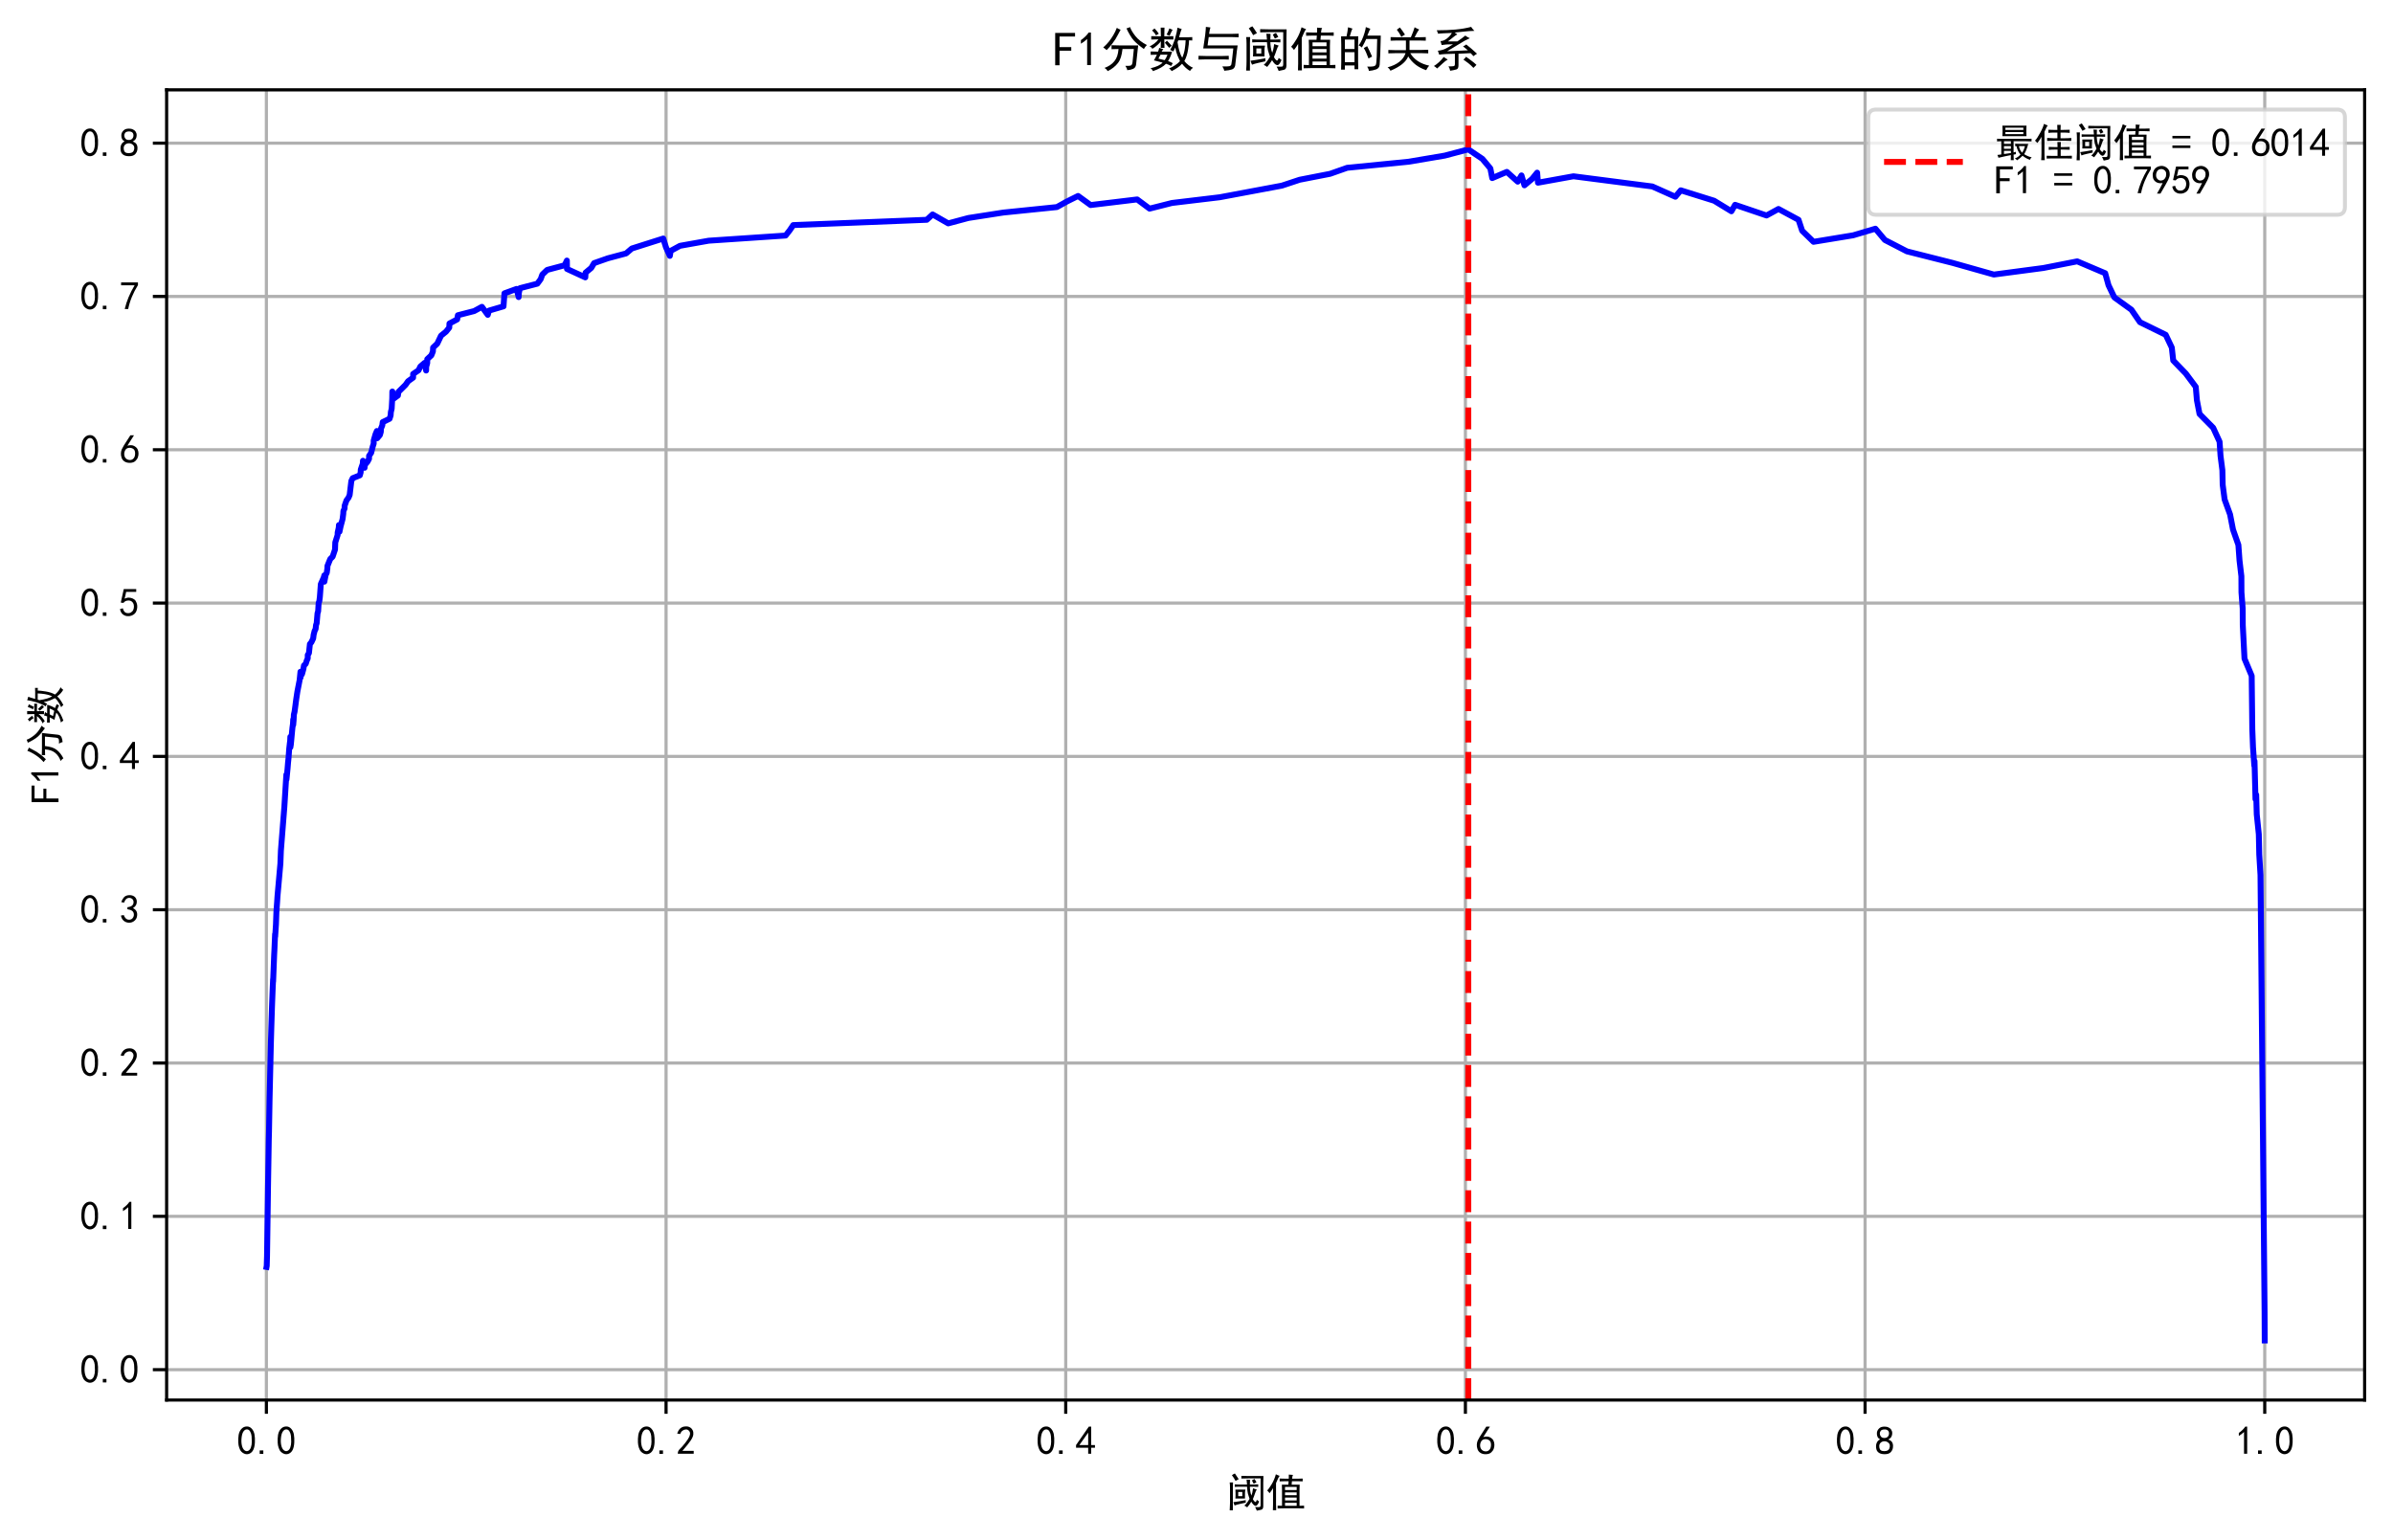 <?xml version="1.0" encoding="utf-8" standalone="no"?>
<!DOCTYPE svg PUBLIC "-//W3C//DTD SVG 1.1//EN"
  "http://www.w3.org/Graphics/SVG/1.1/DTD/svg11.dtd">
<svg xmlns:xlink="http://www.w3.org/1999/xlink" width="607.502pt" height="390.993pt" viewBox="0 0 607.502 390.993" xmlns="http://www.w3.org/2000/svg" version="1.1">
 <defs>
  <style type="text/css">*{stroke-linejoin: round; stroke-linecap: butt}</style>
 </defs>
 <g id="figure_1">
  <g id="patch_1">
   <path d="M 0 390.993 
L 607.502 390.993 
L 607.502 0 
L 0 0 
z
" style="fill: #ffffff"/>
  </g>
  <g id="axes_1">
   <g id="patch_2">
    <path d="M 42.302 355.449 
L 600.302 355.449 
L 600.302 22.809 
L 42.302 22.809 
z
" style="fill: #ffffff"/>
   </g>
   <g id="matplotlib.axis_1">
    <g id="xtick_1">
     <g id="line2d_1">
      <path d="M 67.628 355.449 
L 67.628 22.809 
" clip-path="url(#p26c1b328fb)" style="fill: none; stroke: #b0b0b0; stroke-width: 0.8; stroke-linecap: square"/>
     </g>
     <g id="line2d_2">
      <defs>
       <path id="m356581c746" d="M 0 0 
L 0 3.5 
" style="stroke: #000000; stroke-width: 0.8"/>
      </defs>
      <g>
       <use xlink:href="#m356581c746" x="67.628" y="355.449" style="stroke: #000000; stroke-width: 0.8"/>
      </g>
     </g>
     <g id="text_1">
      <!-- 0.0 -->
      <g transform="translate(60.128 369.324) scale(0.1 -0.1)">
       <defs>
        <path id="SimHei-30" d="M 225 2537 
Q 250 3200 412 3587 
Q 575 3975 875 4225 
Q 1175 4475 1612 4475 
Q 2050 4475 2375 4112 
Q 2700 3750 2800 3200 
Q 2900 2650 2862 1937 
Q 2825 1225 2612 775 
Q 2400 325 1975 150 
Q 1550 -25 1125 187 
Q 700 400 525 750 
Q 350 1100 275 1487 
Q 200 1875 225 2537 
z
M 750 2687 
Q 675 2000 800 1462 
Q 925 925 1212 700 
Q 1500 475 1800 612 
Q 2100 750 2237 1162 
Q 2375 1575 2375 2062 
Q 2375 2550 2337 2950 
Q 2300 3350 2112 3675 
Q 1925 4000 1612 4012 
Q 1300 4025 1062 3700 
Q 825 3375 750 2687 
z
" transform="scale(0.016)"/>
        <path id="SimHei-2e" d="M 1075 125 
L 500 125 
L 500 675 
L 1075 675 
L 1075 125 
z
" transform="scale(0.016)"/>
       </defs>
       <use xlink:href="#SimHei-30"/>
       <use xlink:href="#SimHei-2e" x="50"/>
       <use xlink:href="#SimHei-30" x="100"/>
      </g>
     </g>
    </g>
    <g id="xtick_2">
     <g id="line2d_3">
      <path d="M 169.091 355.449 
L 169.091 22.809 
" clip-path="url(#p26c1b328fb)" style="fill: none; stroke: #b0b0b0; stroke-width: 0.8; stroke-linecap: square"/>
     </g>
     <g id="line2d_4">
      <g>
       <use xlink:href="#m356581c746" x="169.091" y="355.449" style="stroke: #000000; stroke-width: 0.8"/>
      </g>
     </g>
     <g id="text_2">
      <!-- 0.2 -->
      <g transform="translate(161.591 369.324) scale(0.1 -0.1)">
       <defs>
        <path id="SimHei-32" d="M 300 250 
Q 325 625 650 925 
Q 975 1225 1475 1862 
Q 1975 2500 2125 2850 
Q 2275 3200 2237 3450 
Q 2200 3700 2000 3862 
Q 1800 4025 1537 4000 
Q 1275 3975 1037 3800 
Q 800 3625 675 3275 
L 200 3350 
Q 400 3925 712 4187 
Q 1025 4450 1450 4475 
Q 1700 4500 1900 4462 
Q 2100 4425 2312 4287 
Q 2525 4150 2662 3875 
Q 2800 3600 2762 3212 
Q 2725 2825 2375 2287 
Q 2025 1750 1025 600 
L 2825 600 
L 2825 150 
L 300 150 
L 300 250 
z
" transform="scale(0.016)"/>
       </defs>
       <use xlink:href="#SimHei-30"/>
       <use xlink:href="#SimHei-2e" x="50"/>
       <use xlink:href="#SimHei-32" x="100"/>
      </g>
     </g>
    </g>
    <g id="xtick_3">
     <g id="line2d_5">
      <path d="M 270.554 355.449 
L 270.554 22.809 
" clip-path="url(#p26c1b328fb)" style="fill: none; stroke: #b0b0b0; stroke-width: 0.8; stroke-linecap: square"/>
     </g>
     <g id="line2d_6">
      <g>
       <use xlink:href="#m356581c746" x="270.554" y="355.449" style="stroke: #000000; stroke-width: 0.8"/>
      </g>
     </g>
     <g id="text_3">
      <!-- 0.4 -->
      <g transform="translate(263.054 369.324) scale(0.1 -0.1)">
       <defs>
        <path id="SimHei-34" d="M 2000 1100 
L 75 1100 
L 75 1525 
L 2100 4450 
L 2475 4450 
L 2475 1525 
L 3075 1525 
L 3075 1100 
L 2475 1100 
L 2475 150 
L 2000 150 
L 2000 1100 
z
M 2000 1525 
L 2000 3500 
L 600 1525 
L 2000 1525 
z
" transform="scale(0.016)"/>
       </defs>
       <use xlink:href="#SimHei-30"/>
       <use xlink:href="#SimHei-2e" x="50"/>
       <use xlink:href="#SimHei-34" x="100"/>
      </g>
     </g>
    </g>
    <g id="xtick_4">
     <g id="line2d_7">
      <path d="M 372.017 355.449 
L 372.017 22.809 
" clip-path="url(#p26c1b328fb)" style="fill: none; stroke: #b0b0b0; stroke-width: 0.8; stroke-linecap: square"/>
     </g>
     <g id="line2d_8">
      <g>
       <use xlink:href="#m356581c746" x="372.017" y="355.449" style="stroke: #000000; stroke-width: 0.8"/>
      </g>
     </g>
     <g id="text_4">
      <!-- 0.6 -->
      <g transform="translate(364.517 369.324) scale(0.1 -0.1)">
       <defs>
        <path id="SimHei-36" d="M 250 1612 
Q 275 1975 387 2225 
Q 500 2475 725 2850 
L 1750 4450 
L 2325 4450 
L 1275 2800 
Q 1950 2975 2350 2750 
Q 2750 2525 2887 2237 
Q 3025 1950 3037 1612 
Q 3050 1275 2937 950 
Q 2825 625 2537 362 
Q 2250 100 1737 75 
Q 1225 50 862 262 
Q 500 475 362 862 
Q 225 1250 250 1612 
z
M 1025 787 
Q 1250 550 1625 525 
Q 2000 500 2250 775 
Q 2500 1050 2500 1575 
Q 2500 2100 2187 2300 
Q 1875 2500 1487 2450 
Q 1100 2400 925 2075 
Q 750 1750 775 1387 
Q 800 1025 1025 787 
z
" transform="scale(0.016)"/>
       </defs>
       <use xlink:href="#SimHei-30"/>
       <use xlink:href="#SimHei-2e" x="50"/>
       <use xlink:href="#SimHei-36" x="100"/>
      </g>
     </g>
    </g>
    <g id="xtick_5">
     <g id="line2d_9">
      <path d="M 473.48 355.449 
L 473.48 22.809 
" clip-path="url(#p26c1b328fb)" style="fill: none; stroke: #b0b0b0; stroke-width: 0.8; stroke-linecap: square"/>
     </g>
     <g id="line2d_10">
      <g>
       <use xlink:href="#m356581c746" x="473.48" y="355.449" style="stroke: #000000; stroke-width: 0.8"/>
      </g>
     </g>
     <g id="text_5">
      <!-- 0.8 -->
      <g transform="translate(465.98 369.324) scale(0.1 -0.1)">
       <defs>
        <path id="SimHei-38" d="M 175 1375 
Q 175 1675 325 1962 
Q 475 2250 825 2425 
Q 525 2600 425 2812 
Q 325 3025 312 3300 
Q 300 3575 387 3775 
Q 475 3975 650 4150 
Q 825 4325 1037 4387 
Q 1250 4450 1500 4450 
Q 1750 4450 1950 4400 
Q 2150 4350 2375 4187 
Q 2600 4025 2700 3725 
Q 2800 3425 2687 3025 
Q 2575 2625 2100 2400 
Q 2525 2275 2700 2012 
Q 2875 1750 2875 1375 
Q 2875 1000 2762 775 
Q 2650 550 2512 400 
Q 2375 250 2137 162 
Q 1900 75 1537 75 
Q 1175 75 912 162 
Q 650 250 475 425 
Q 300 600 237 837 
Q 175 1075 175 1375 
z
M 687 1400 
Q 675 1100 787 875 
Q 900 650 1200 587 
Q 1500 525 1825 600 
Q 2150 675 2275 950 
Q 2400 1225 2362 1500 
Q 2325 1775 2050 1962 
Q 1775 2150 1450 2125 
Q 1125 2100 912 1900 
Q 700 1700 687 1400 
z
M 775 3350 
Q 775 3100 950 2875 
Q 1125 2650 1500 2650 
Q 1875 2650 2062 2875 
Q 2250 3100 2237 3412 
Q 2225 3725 2012 3875 
Q 1800 4025 1437 4000 
Q 1075 3975 925 3787 
Q 775 3600 775 3350 
z
" transform="scale(0.016)"/>
       </defs>
       <use xlink:href="#SimHei-30"/>
       <use xlink:href="#SimHei-2e" x="50"/>
       <use xlink:href="#SimHei-38" x="100"/>
      </g>
     </g>
    </g>
    <g id="xtick_6">
     <g id="line2d_11">
      <path d="M 574.943 355.449 
L 574.943 22.809 
" clip-path="url(#p26c1b328fb)" style="fill: none; stroke: #b0b0b0; stroke-width: 0.8; stroke-linecap: square"/>
     </g>
     <g id="line2d_12">
      <g>
       <use xlink:href="#m356581c746" x="574.943" y="355.449" style="stroke: #000000; stroke-width: 0.8"/>
      </g>
     </g>
     <g id="text_6">
      <!-- 1.0 -->
      <g transform="translate(567.443 369.324) scale(0.1 -0.1)">
       <defs>
        <path id="SimHei-31" d="M 1400 3600 
Q 1075 3275 575 2975 
L 575 3450 
Q 1200 3875 1600 4450 
L 1900 4450 
L 1900 150 
L 1400 150 
L 1400 3600 
z
" transform="scale(0.016)"/>
       </defs>
       <use xlink:href="#SimHei-31"/>
       <use xlink:href="#SimHei-2e" x="50"/>
       <use xlink:href="#SimHei-30" x="100"/>
      </g>
     </g>
    </g>
    <g id="text_7">
     <!-- 阈值 -->
     <g transform="translate(311.302 382.543) scale(0.1 -0.1)">
      <defs>
       <path id="SimHei-9608" d="M 5225 825 
Q 4925 75 4612 150 
Q 4300 225 3975 800 
Q 3850 600 3687 362 
Q 3525 125 3325 -100 
Q 3150 50 2875 175 
Q 3150 425 3337 687 
Q 3525 950 3700 1250 
Q 3525 1750 3437 2087 
Q 3350 2425 3300 3175 
L 1900 3175 
Q 1675 3175 1350 3150 
L 1350 3550 
Q 1675 3525 1900 3525 
L 3300 3525 
Q 3250 4025 3225 4300 
Q 3425 4275 3775 4275 
Q 3750 3850 3750 3525 
L 4425 3525 
Q 4675 3525 5075 3550 
L 5075 3150 
Q 4675 3175 4425 3175 
L 3750 3175 
Q 3750 2900 3812 2475 
Q 3875 2050 4000 1775 
Q 4075 1975 4137 2237 
Q 4200 2500 4250 2925 
Q 4675 2800 4850 2725 
Q 4700 2550 4562 2112 
Q 4425 1675 4225 1200 
Q 4350 950 4537 787 
Q 4725 625 4850 1100 
Q 5075 925 5225 825 
z
M 5900 4875 
Q 5875 4400 5875 3825 
L 5875 100 
Q 5875 -400 5550 -475 
Q 5225 -550 4850 -625 
Q 4750 -350 4575 -50 
Q 5150 -75 5300 -50 
Q 5450 -25 5450 300 
L 5450 4500 
L 3600 4500 
Q 3050 4500 2400 4475 
L 2400 4900 
Q 3050 4875 3550 4875 
L 5900 4875 
z
M 3050 2725 
Q 2975 2450 2975 2200 
L 2975 1300 
L 1450 1300 
Q 1475 1550 1475 1725 
L 1475 2200 
Q 1475 2425 1450 2725 
L 3050 2725 
z
M 1075 3850 
Q 1050 3475 1050 3100 
L 1050 -575 
L 550 -575 
Q 600 100 600 625 
L 600 2975 
Q 600 3500 550 3850 
L 1075 3850 
z
M 3100 1050 
Q 3075 775 3100 650 
Q 2775 575 2200 450 
Q 1625 325 1325 200 
Q 1200 475 1125 725 
Q 1425 750 1987 850 
Q 2550 950 3100 1050 
z
M 1375 5275 
Q 1650 4900 1975 4375 
Q 1725 4225 1475 4100 
Q 1200 4625 900 5000 
Q 1150 5200 1375 5275 
z
M 2550 1675 
L 2550 2350 
L 1900 2350 
L 1900 1675 
L 2550 1675 
z
M 4500 4400 
Q 4625 4150 4800 3875 
Q 4625 3800 4350 3650 
Q 4225 3925 4075 4175 
Q 4325 4350 4500 4400 
z
" transform="scale(0.016)"/>
       <path id="SimHei-503c" d="M 3675 4450 
L 3675 5100 
Q 3975 5075 4350 5050 
Q 4225 4875 4200 4450 
L 5125 4450 
Q 5550 4450 5875 4475 
L 5875 4025 
Q 5525 4050 5125 4050 
L 4175 4050 
L 4125 3500 
L 5400 3500 
Q 5375 3200 5375 2700 
L 5375 150 
Q 5875 150 6100 175 
L 6100 -275 
Q 5775 -250 5200 -250 
L 2850 -250 
Q 2275 -250 1900 -275 
L 1900 175 
Q 2125 150 2600 150 
L 2600 2700 
Q 2600 3175 2575 3500 
L 3600 3500 
L 3650 4050 
L 3200 4050 
Q 2575 4050 2225 4025 
L 2225 4475 
Q 2550 4450 3200 4450 
L 3675 4450 
z
M 2225 4900 
Q 2025 4675 1650 3750 
L 1650 450 
Q 1650 -75 1675 -550 
L 1150 -550 
Q 1175 -125 1175 375 
L 1175 2950 
Q 875 2450 625 2150 
Q 425 2425 250 2575 
Q 500 2825 937 3537 
Q 1375 4250 1625 5150 
Q 1975 4975 2225 4900 
z
M 4925 2650 
L 4925 3150 
L 3075 3150 
L 3075 2650 
L 4925 2650 
z
M 4925 150 
L 4925 625 
L 3075 625 
L 3075 150 
L 4925 150 
z
M 4925 1000 
L 4925 1450 
L 3075 1450 
L 3075 1000 
L 4925 1000 
z
M 4925 1825 
L 4925 2275 
L 3075 2275 
L 3075 1825 
L 4925 1825 
z
" transform="scale(0.016)"/>
      </defs>
      <use xlink:href="#SimHei-9608"/>
      <use xlink:href="#SimHei-503c" x="100"/>
     </g>
    </g>
   </g>
   <g id="matplotlib.axis_2">
    <g id="ytick_1">
     <g id="line2d_13">
      <path d="M 42.302 347.744 
L 600.302 347.744 
" clip-path="url(#p26c1b328fb)" style="fill: none; stroke: #b0b0b0; stroke-width: 0.8; stroke-linecap: square"/>
     </g>
     <g id="line2d_14">
      <defs>
       <path id="m5e46430b85" d="M 0 0 
L -3.5 0 
" style="stroke: #000000; stroke-width: 0.8"/>
      </defs>
      <g>
       <use xlink:href="#m5e46430b85" x="42.302" y="347.744" style="stroke: #000000; stroke-width: 0.8"/>
      </g>
     </g>
     <g id="text_8">
      <!-- 0.0 -->
      <g transform="translate(20.302 351.181) scale(0.1 -0.1)">
       <use xlink:href="#SimHei-30"/>
       <use xlink:href="#SimHei-2e" x="50"/>
       <use xlink:href="#SimHei-30" x="100"/>
      </g>
     </g>
    </g>
    <g id="ytick_2">
     <g id="line2d_15">
      <path d="M 42.302 308.818 
L 600.302 308.818 
" clip-path="url(#p26c1b328fb)" style="fill: none; stroke: #b0b0b0; stroke-width: 0.8; stroke-linecap: square"/>
     </g>
     <g id="line2d_16">
      <g>
       <use xlink:href="#m5e46430b85" x="42.302" y="308.818" style="stroke: #000000; stroke-width: 0.8"/>
      </g>
     </g>
     <g id="text_9">
      <!-- 0.1 -->
      <g transform="translate(20.302 312.256) scale(0.1 -0.1)">
       <use xlink:href="#SimHei-30"/>
       <use xlink:href="#SimHei-2e" x="50"/>
       <use xlink:href="#SimHei-31" x="100"/>
      </g>
     </g>
    </g>
    <g id="ytick_3">
     <g id="line2d_17">
      <path d="M 42.302 269.893 
L 600.302 269.893 
" clip-path="url(#p26c1b328fb)" style="fill: none; stroke: #b0b0b0; stroke-width: 0.8; stroke-linecap: square"/>
     </g>
     <g id="line2d_18">
      <g>
       <use xlink:href="#m5e46430b85" x="42.302" y="269.893" style="stroke: #000000; stroke-width: 0.8"/>
      </g>
     </g>
     <g id="text_10">
      <!-- 0.2 -->
      <g transform="translate(20.302 273.33) scale(0.1 -0.1)">
       <use xlink:href="#SimHei-30"/>
       <use xlink:href="#SimHei-2e" x="50"/>
       <use xlink:href="#SimHei-32" x="100"/>
      </g>
     </g>
    </g>
    <g id="ytick_4">
     <g id="line2d_19">
      <path d="M 42.302 230.968 
L 600.302 230.968 
" clip-path="url(#p26c1b328fb)" style="fill: none; stroke: #b0b0b0; stroke-width: 0.8; stroke-linecap: square"/>
     </g>
     <g id="line2d_20">
      <g>
       <use xlink:href="#m5e46430b85" x="42.302" y="230.968" style="stroke: #000000; stroke-width: 0.8"/>
      </g>
     </g>
     <g id="text_11">
      <!-- 0.3 -->
      <g transform="translate(20.302 234.405) scale(0.1 -0.1)">
       <defs>
        <path id="SimHei-33" d="M 250 1225 
L 700 1300 
Q 800 975 1025 762 
Q 1250 550 1587 562 
Q 1925 575 2125 837 
Q 2325 1100 2300 1437 
Q 2275 1775 2037 1962 
Q 1800 2150 1275 2225 
L 1275 2550 
Q 1800 2600 2037 2825 
Q 2275 3050 2250 3412 
Q 2225 3775 1925 3937 
Q 1625 4100 1287 3975 
Q 950 3850 750 3275 
L 300 3350 
Q 450 3800 712 4100 
Q 975 4400 1425 4450 
Q 1875 4500 2212 4337 
Q 2550 4175 2687 3837 
Q 2825 3500 2725 3100 
Q 2625 2700 2150 2400 
Q 2500 2250 2687 1950 
Q 2875 1650 2812 1162 
Q 2750 675 2375 375 
Q 2000 75 1525 87 
Q 1050 100 700 387 
Q 350 675 250 1225 
z
" transform="scale(0.016)"/>
       </defs>
       <use xlink:href="#SimHei-30"/>
       <use xlink:href="#SimHei-2e" x="50"/>
       <use xlink:href="#SimHei-33" x="100"/>
      </g>
     </g>
    </g>
    <g id="ytick_5">
     <g id="line2d_21">
      <path d="M 42.302 192.042 
L 600.302 192.042 
" clip-path="url(#p26c1b328fb)" style="fill: none; stroke: #b0b0b0; stroke-width: 0.8; stroke-linecap: square"/>
     </g>
     <g id="line2d_22">
      <g>
       <use xlink:href="#m5e46430b85" x="42.302" y="192.042" style="stroke: #000000; stroke-width: 0.8"/>
      </g>
     </g>
     <g id="text_12">
      <!-- 0.4 -->
      <g transform="translate(20.302 195.48) scale(0.1 -0.1)">
       <use xlink:href="#SimHei-30"/>
       <use xlink:href="#SimHei-2e" x="50"/>
       <use xlink:href="#SimHei-34" x="100"/>
      </g>
     </g>
    </g>
    <g id="ytick_6">
     <g id="line2d_23">
      <path d="M 42.302 153.117 
L 600.302 153.117 
" clip-path="url(#p26c1b328fb)" style="fill: none; stroke: #b0b0b0; stroke-width: 0.8; stroke-linecap: square"/>
     </g>
     <g id="line2d_24">
      <g>
       <use xlink:href="#m5e46430b85" x="42.302" y="153.117" style="stroke: #000000; stroke-width: 0.8"/>
      </g>
     </g>
     <g id="text_13">
      <!-- 0.5 -->
      <g transform="translate(20.302 156.554) scale(0.1 -0.1)">
       <defs>
        <path id="SimHei-35" d="M 550 1325 
Q 725 650 1150 575 
Q 1575 500 1837 662 
Q 2100 825 2212 1087 
Q 2325 1350 2312 1675 
Q 2300 2000 2137 2225 
Q 1975 2450 1725 2525 
Q 1475 2600 1162 2525 
Q 850 2450 650 2175 
L 225 2225 
Q 275 2375 700 4375 
L 2675 4375 
L 2675 3925 
L 1075 3925 
Q 950 3250 825 2850 
Q 1200 3025 1525 3012 
Q 1850 3000 2150 2862 
Q 2450 2725 2587 2487 
Q 2725 2250 2787 2012 
Q 2850 1775 2837 1500 
Q 2825 1225 2725 937 
Q 2625 650 2425 462 
Q 2225 275 1937 162 
Q 1650 50 1275 75 
Q 900 100 562 350 
Q 225 600 100 1200 
L 550 1325 
z
" transform="scale(0.016)"/>
       </defs>
       <use xlink:href="#SimHei-30"/>
       <use xlink:href="#SimHei-2e" x="50"/>
       <use xlink:href="#SimHei-35" x="100"/>
      </g>
     </g>
    </g>
    <g id="ytick_7">
     <g id="line2d_25">
      <path d="M 42.302 114.191 
L 600.302 114.191 
" clip-path="url(#p26c1b328fb)" style="fill: none; stroke: #b0b0b0; stroke-width: 0.8; stroke-linecap: square"/>
     </g>
     <g id="line2d_26">
      <g>
       <use xlink:href="#m5e46430b85" x="42.302" y="114.191" style="stroke: #000000; stroke-width: 0.8"/>
      </g>
     </g>
     <g id="text_14">
      <!-- 0.6 -->
      <g transform="translate(20.302 117.629) scale(0.1 -0.1)">
       <use xlink:href="#SimHei-30"/>
       <use xlink:href="#SimHei-2e" x="50"/>
       <use xlink:href="#SimHei-36" x="100"/>
      </g>
     </g>
    </g>
    <g id="ytick_8">
     <g id="line2d_27">
      <path d="M 42.302 75.266 
L 600.302 75.266 
" clip-path="url(#p26c1b328fb)" style="fill: none; stroke: #b0b0b0; stroke-width: 0.8; stroke-linecap: square"/>
     </g>
     <g id="line2d_28">
      <g>
       <use xlink:href="#m5e46430b85" x="42.302" y="75.266" style="stroke: #000000; stroke-width: 0.8"/>
      </g>
     </g>
     <g id="text_15">
      <!-- 0.7 -->
      <g transform="translate(20.302 78.703) scale(0.1 -0.1)">
       <defs>
        <path id="SimHei-37" d="M 850 150 
Q 1300 2050 2425 3925 
L 275 3925 
L 275 4375 
L 2950 4375 
L 2950 3950 
Q 1775 2050 1400 150 
L 850 150 
z
" transform="scale(0.016)"/>
       </defs>
       <use xlink:href="#SimHei-30"/>
       <use xlink:href="#SimHei-2e" x="50"/>
       <use xlink:href="#SimHei-37" x="100"/>
      </g>
     </g>
    </g>
    <g id="ytick_9">
     <g id="line2d_29">
      <path d="M 42.302 36.341 
L 600.302 36.341 
" clip-path="url(#p26c1b328fb)" style="fill: none; stroke: #b0b0b0; stroke-width: 0.8; stroke-linecap: square"/>
     </g>
     <g id="line2d_30">
      <g>
       <use xlink:href="#m5e46430b85" x="42.302" y="36.341" style="stroke: #000000; stroke-width: 0.8"/>
      </g>
     </g>
     <g id="text_16">
      <!-- 0.8 -->
      <g transform="translate(20.302 39.778) scale(0.1 -0.1)">
       <use xlink:href="#SimHei-30"/>
       <use xlink:href="#SimHei-2e" x="50"/>
       <use xlink:href="#SimHei-38" x="100"/>
      </g>
     </g>
    </g>
    <g id="text_17">
     <!-- F1分数 -->
     <g transform="translate(15.052 204.129) rotate(-90) scale(0.1 -0.1)">
      <defs>
       <path id="SimHei-46" d="M 2925 3925 
L 875 3925 
L 875 2525 
L 2425 2525 
L 2425 2050 
L 875 2050 
L 875 125 
L 300 125 
L 300 4400 
L 2925 4400 
L 2925 3925 
z
" transform="scale(0.016)"/>
       <path id="SimHei-5206" d="M 1000 -650 
Q 825 -375 575 -225 
Q 975 -75 1300 137 
Q 1625 350 1875 662 
Q 2125 975 2250 1350 
Q 2375 1725 2425 2275 
Q 1850 2275 1500 2250 
L 1500 2775 
Q 1900 2750 2525 2750 
L 5025 2750 
Q 4975 2375 4950 2100 
L 4750 250 
Q 4700 -200 4350 -350 
Q 4000 -500 3575 -525 
Q 3550 -275 3325 50 
Q 3850 25 4037 87 
Q 4225 150 4275 525 
L 4450 2275 
L 2950 2275 
Q 2875 1625 2737 1187 
Q 2600 750 2350 425 
Q 2100 100 1750 -175 
Q 1400 -450 1000 -650 
z
M 3950 5175 
Q 4125 4650 4662 3975 
Q 5200 3300 6175 2800 
Q 5975 2625 5775 2275 
Q 5325 2600 4987 2887 
Q 4650 3175 4425 3425 
Q 4200 3675 3925 4137 
Q 3650 4600 3475 5000 
Q 3750 5075 3950 5175 
z
M 2700 4825 
Q 2475 4425 2325 4125 
Q 2175 3825 2025 3587 
Q 1875 3350 1575 2950 
Q 1275 2550 850 2125 
Q 625 2350 400 2475 
Q 900 2925 1187 3300 
Q 1475 3675 1737 4112 
Q 2000 4550 2200 5075 
Q 2400 4925 2700 4825 
z
" transform="scale(0.016)"/>
       <path id="SimHei-6570" d="M 4525 4925 
Q 4475 4800 4400 4587 
Q 4325 4375 4175 3825 
L 5325 3825 
Q 5575 3825 5925 3850 
L 5925 3400 
Q 5650 3425 5500 3425 
Q 5500 3025 5362 2162 
Q 5225 1300 4875 675 
Q 5125 375 5437 137 
Q 5750 -100 6025 -200 
Q 5725 -425 5625 -625 
Q 5325 -450 5075 -225 
Q 4825 0 4575 325 
Q 4300 25 3987 -187 
Q 3675 -400 3200 -650 
Q 3075 -425 2850 -300 
Q 3225 -150 3650 125 
Q 4075 400 4300 675 
Q 4125 1025 3962 1425 
Q 3800 1825 3675 2475 
Q 3600 2275 3425 1950 
Q 3250 2050 3000 2150 
Q 3400 2850 3650 3675 
Q 3900 4500 3975 5100 
Q 4275 4975 4525 4925 
z
M 2100 2250 
Q 2000 2150 1875 1925 
L 3250 1925 
Q 3100 1300 2725 675 
Q 3125 525 3350 400 
Q 3225 225 3125 25 
Q 2900 175 2450 325 
Q 1950 -225 725 -650 
Q 600 -375 400 -275 
Q 1575 0 2000 475 
Q 1300 650 850 775 
Q 1000 1000 1250 1525 
Q 1000 1525 425 1500 
L 425 1950 
Q 900 1925 1400 1925 
Q 1500 2150 1550 2425 
Q 1825 2325 2100 2250 
z
M 1775 3950 
Q 1775 4550 1750 5100 
L 2250 5100 
Q 2225 4575 2225 3950 
Q 3075 3950 3425 3975 
L 3425 3525 
Q 3075 3550 2225 3550 
Q 2225 2825 2250 2425 
L 1750 2425 
Q 1775 2775 1775 3300 
Q 1650 3100 1300 2787 
Q 950 2475 650 2300 
Q 525 2525 275 2625 
Q 500 2700 875 2975 
Q 1250 3250 1450 3550 
Q 950 3550 500 3525 
L 500 3975 
Q 925 3950 1775 3950 
z
M 3975 3175 
Q 4200 1700 4600 1125 
Q 4850 1700 4937 2287 
Q 5025 2875 5050 3425 
L 4075 3425 
L 3975 3175 
z
M 1450 1000 
Q 1750 925 2275 800 
Q 2475 1050 2650 1525 
L 1725 1525 
Q 1600 1275 1450 1000 
z
M 3325 4825 
Q 3200 4625 3125 4450 
Q 3050 4275 2925 4025 
Q 2725 4125 2525 4175 
Q 2725 4500 2900 5000 
Q 3150 4875 3325 4825 
z
M 2575 3375 
Q 2900 3050 3200 2725 
Q 3050 2600 2875 2425 
Q 2525 2850 2300 3100 
Q 2450 3225 2575 3375 
z
M 925 5000 
Q 1275 4650 1500 4300 
L 1125 4075 
Q 950 4425 600 4725 
Q 825 4875 925 5000 
z
" transform="scale(0.016)"/>
      </defs>
      <use xlink:href="#SimHei-46"/>
      <use xlink:href="#SimHei-31" x="50"/>
      <use xlink:href="#SimHei-5206" x="100"/>
      <use xlink:href="#SimHei-6570" x="200"/>
     </g>
    </g>
   </g>
   <g id="line2d_31">
    <path d="M 67.665 321.66 
L 67.714 321.397 
L 67.79 318.9 
L 67.98 305.585 
L 68.038 301.232 
L 68.237 289.341 
L 68.291 287.271 
L 68.437 278.973 
L 68.761 265.077 
L 68.883 260.774 
L 69.058 255.363 
L 69.219 251.134 
L 69.328 248.608 
L 69.335 249.211 
L 69.601 242.398 
L 69.655 241.39 
L 69.836 237.16 
L 69.854 237.798 
L 69.999 235.557 
L 70.054 234.735 
L 70.17 231.496 
L 70.353 228.988 
L 70.448 227.506 
L 71.179 219.303 
L 71.31 215.976 
L 72.186 204.872 
L 72.695 196.667 
L 72.724 197.912 
L 72.785 197.315 
L 72.998 195.188 
L 73.124 193.631 
L 73.258 192.363 
L 73.421 190.092 
L 73.575 188.764 
L 73.662 188.092 
L 73.709 187.073 
L 73.72 189.713 
L 73.833 189.035 
L 73.966 187.661 
L 74.061 186.615 
L 74.232 184.84 
L 74.378 183.756 
L 74.436 182.658 
L 74.436 184.031 
L 74.464 183.664 
L 74.533 182.924 
L 74.606 181.426 
L 74.789 180.667 
L 74.994 179.127 
L 75.198 177.558 
L 75.502 175.556 
L 76.066 172.673 
L 76.279 170.553 
L 76.315 172.013 
L 76.33 171.585 
L 76.669 171.155 
L 77.025 169.854 
L 77.159 168.975 
L 77.616 168.533 
L 77.9 167.641 
L 78.12 167.192 
L 78.13 166.287 
L 78.428 165.831 
L 78.676 163.517 
L 79.06 163.047 
L 79.504 162.1 
L 79.625 161.143 
L 79.873 160.176 
L 80.121 159.689 
L 80.227 158.707 
L 80.395 158.212 
L 80.607 155.698 
L 80.766 155.187 
L 80.891 153.117 
L 81.072 152.592 
L 81.206 151.534 
L 81.446 148.291 
L 82.188 146.629 
L 82.343 146.069 
L 82.345 147.68 
L 82.562 146.556 
L 82.664 145.99 
L 82.955 145.42 
L 83.113 144.27 
L 83.126 143.69 
L 83.837 141.931 
L 84.44 141.338 
L 85.046 139.538 
L 85.117 137.706 
L 85.707 135.842 
L 85.722 135.213 
L 86.006 133.945 
L 86.042 133.304 
L 86.179 134.998 
L 86.451 133.713 
L 86.973 131.755 
L 87.142 130.43 
L 87.174 129.762 
L 87.476 129.089 
L 87.488 128.412 
L 87.965 127.045 
L 88.474 126.356 
L 88.769 125.662 
L 89.106 122.841 
L 89.19 122.125 
L 89.541 121.404 
L 91.353 120.679 
L 91.552 119.949 
L 91.59 119.214 
L 92.1 117.73 
L 92.144 116.981 
L 92.55 118.771 
L 92.633 118.02 
L 93.272 117.264 
L 93.687 116.504 
L 93.696 115.738 
L 94.226 114.967 
L 94.614 113.41 
L 94.869 112.624 
L 94.873 111.832 
L 95.334 110.233 
L 95.678 109.425 
L 95.75 111.269 
L 96.438 110.459 
L 96.672 109.643 
L 96.715 108.822 
L 97.051 107.996 
L 97.157 107.163 
L 98.894 106.325 
L 99.168 105.481 
L 99.225 104.631 
L 99.432 103.775 
L 99.575 101.17 
L 99.602 99.403 
L 99.8 101.31 
L 101.015 100.42 
L 101.132 99.524 
L 102.952 97.712 
L 103.598 96.796 
L 104.873 95.874 
L 104.879 94.944 
L 106.256 94.008 
L 106.709 93.065 
L 107.815 92.114 
L 108.176 94.073 
L 108.195 93.119 
L 108.46 92.158 
L 108.463 91.19 
L 109.507 90.215 
L 109.9 89.232 
L 109.948 88.241 
L 111.006 87.243 
L 111.963 85.224 
L 113.234 84.202 
L 114.052 83.173 
L 114.101 82.135 
L 116.062 81.089 
L 116.244 80.035 
L 120.376 78.973 
L 122.346 77.902 
L 123.83 79.937 
L 124.13 78.861 
L 127.826 77.777 
L 128.064 74.472 
L 131.144 73.352 
L 131.665 75.426 
L 131.733 74.301 
L 132.001 73.166 
L 136.416 72.022 
L 137.262 70.869 
L 137.679 69.705 
L 138.9 68.532 
L 143.343 67.349 
L 143.911 66.156 
L 143.938 68.279 
L 148.589 70.421 
L 148.659 69.226 
L 150.103 68.02 
L 150.82 66.804 
L 154.314 65.577 
L 158.943 64.34 
L 160.405 63.091 
L 168.375 60.561 
L 169.054 62.754 
L 170.051 64.967 
L 170.267 63.694 
L 172.626 62.408 
L 179.912 61.111 
L 199.44 59.802 
L 200.478 58.482 
L 201.379 57.149 
L 235.275 55.803 
L 236.76 54.445 
L 240.721 56.713 
L 245.826 55.346 
L 254.696 53.967 
L 268.306 52.575 
L 270.831 51.169 
L 273.69 49.75 
L 276.866 52.06 
L 288.689 50.632 
L 291.836 52.969 
L 297.517 51.531 
L 309.661 50.079 
L 325.42 47.132 
L 329.935 45.636 
L 337.68 44.126 
L 342.002 42.6 
L 357.61 41.059 
L 366.79 39.502 
L 372.749 37.929 
L 376.325 40.333 
L 378.352 42.761 
L 378.827 45.215 
L 382.538 43.639 
L 385.298 46.123 
L 386.254 44.535 
L 387.003 47.05 
L 388.922 45.451 
L 390.232 43.834 
L 390.438 46.386 
L 399.449 44.757 
L 419.471 47.341 
L 425.322 49.954 
L 426.688 48.318 
L 435.158 50.964 
L 439.55 53.641 
L 440.479 51.998 
L 448.463 54.71 
L 451.495 53.054 
L 456.586 55.803 
L 457.504 58.584 
L 460.394 61.396 
L 470.453 59.741 
L 476.1 58.066 
L 478.503 60.925 
L 484.103 63.817 
L 495.677 66.744 
L 506.174 69.705 
L 518.747 68.04 
L 527.337 66.355 
L 534.437 69.368 
L 535.282 72.418 
L 536.76 75.505 
L 541.092 78.63 
L 543.271 81.794 
L 549.799 84.997 
L 551.347 88.241 
L 551.708 91.526 
L 554.917 94.853 
L 557.43 98.222 
L 557.723 101.635 
L 558.387 105.092 
L 561.845 108.594 
L 563.477 112.143 
L 563.717 115.738 
L 564.185 119.381 
L 564.266 123.074 
L 564.756 126.816 
L 566.138 130.609 
L 566.885 134.454 
L 568.253 138.352 
L 568.539 142.304 
L 569.011 146.312 
L 569.032 150.376 
L 569.343 154.497 
L 569.366 158.678 
L 569.8 167.22 
L 571.628 171.585 
L 571.732 180.509 
L 571.782 185.07 
L 571.96 189.701 
L 572.29 194.401 
L 572.343 193.231 
L 572.593 202.905 
L 572.773 201.774 
L 572.913 206.754 
L 573.437 211.814 
L 573.549 216.954 
L 573.865 222.178 
L 574.902 333.055 
L 574.938 340.329 
L 574.938 340.329 
" clip-path="url(#p26c1b328fb)" style="fill: none; stroke: #0000ff; stroke-width: 1.5; stroke-linecap: square"/>
   </g>
   <g id="line2d_32">
    <path d="M 372.749 355.449 
L 372.749 22.809 
" clip-path="url(#p26c1b328fb)" style="fill: none; stroke-dasharray: 5.55,2.4; stroke-dashoffset: 0; stroke: #ff0000; stroke-width: 1.5"/>
   </g>
   <g id="patch_3">
    <path d="M 42.302 355.449 
L 42.302 22.809 
" style="fill: none; stroke: #000000; stroke-width: 0.8; stroke-linejoin: miter; stroke-linecap: square"/>
   </g>
   <g id="patch_4">
    <path d="M 600.302 355.449 
L 600.302 22.809 
" style="fill: none; stroke: #000000; stroke-width: 0.8; stroke-linejoin: miter; stroke-linecap: square"/>
   </g>
   <g id="patch_5">
    <path d="M 42.302 355.449 
L 600.302 355.449 
" style="fill: none; stroke: #000000; stroke-width: 0.8; stroke-linejoin: miter; stroke-linecap: square"/>
   </g>
   <g id="patch_6">
    <path d="M 42.302 22.809 
L 600.302 22.809 
" style="fill: none; stroke: #000000; stroke-width: 0.8; stroke-linejoin: miter; stroke-linecap: square"/>
   </g>
   <g id="text_18">
    <!-- F1分数与阈值的关系 -->
    <g transform="translate(267.302 16.809) scale(0.12 -0.12)">
     <defs>
      <path id="SimHei-4e0e" d="M 5350 100 
Q 5275 -300 4925 -425 
Q 4575 -550 3900 -600 
Q 3875 -375 3650 -25 
Q 4375 -50 4575 0 
Q 4775 50 4837 225 
Q 4900 400 5100 2350 
L 1125 2350 
Q 1450 4350 1475 5200 
Q 1800 5150 2075 5125 
Q 1975 4825 1900 4275 
L 4900 4275 
Q 5400 4275 5800 4300 
L 5800 3825 
Q 5400 3850 4950 3850 
L 1850 3850 
L 1700 2750 
L 5675 2750 
Q 5625 2450 5575 2050 
L 5350 100 
z
M 3675 1350 
Q 4125 1350 4500 1375 
L 4500 875 
Q 4125 900 3850 900 
L 1450 900 
Q 1000 900 500 875 
L 500 1375 
Q 1000 1350 1450 1350 
L 3675 1350 
z
" transform="scale(0.016)"/>
      <path id="SimHei-7684" d="M 2100 4975 
Q 1975 4750 1750 3950 
L 2875 3950 
Q 2850 3525 2850 2875 
L 2850 675 
Q 2850 300 2875 -400 
L 2375 -400 
L 2375 100 
L 1100 100 
L 1100 -450 
L 600 -450 
Q 625 350 625 550 
L 625 2850 
Q 625 3525 600 3950 
L 1325 3950 
Q 1450 4525 1525 5150 
Q 1875 5025 2100 4975 
z
M 5825 3075 
Q 5800 1550 5700 175 
Q 5650 -275 5225 -425 
Q 4800 -575 4275 -625 
Q 4250 -350 4050 -50 
Q 4550 -75 4837 -25 
Q 5125 25 5200 200 
Q 5275 375 5312 1225 
Q 5350 2075 5375 3600 
L 3925 3600 
Q 3725 3125 3350 2475 
Q 3175 2650 2925 2750 
Q 3150 3050 3350 3475 
Q 3550 3900 3700 4400 
Q 3850 4900 3875 5175 
Q 4225 5025 4475 4950 
Q 4350 4750 4262 4512 
Q 4175 4275 4075 4050 
L 5850 4050 
Q 5825 3525 5825 3075 
z
M 2375 525 
L 2375 1850 
L 1100 1850 
L 1100 525 
L 2375 525 
z
M 2375 2275 
L 2375 3525 
L 1100 3525 
L 1100 2275 
L 2375 2275 
z
M 4350 2050 
Q 4500 1750 4700 1275 
Q 4525 1200 4225 1025 
Q 4050 1500 3900 1837 
Q 3750 2175 3600 2400 
Q 3775 2500 4050 2650 
L 4350 2050 
z
" transform="scale(0.016)"/>
      <path id="SimHei-5173" d="M 4675 4850 
Q 4525 4675 4362 4375 
Q 4200 4075 4075 3825 
L 4625 3825 
Q 5150 3825 5550 3850 
L 5550 3375 
Q 5225 3400 4700 3400 
L 3400 3400 
L 3400 2150 
L 4975 2150 
Q 5475 2150 5875 2175 
L 5875 1700 
Q 5475 1725 5025 1725 
L 3500 1725 
Q 4250 450 6000 75 
Q 5775 -175 5600 -525 
Q 4025 0 3225 1300 
Q 2800 200 875 -600 
Q 775 -350 500 -150 
Q 2425 375 2875 1725 
L 1550 1725 
Q 975 1725 600 1700 
L 600 2150 
Q 875 2125 1450 2125 
L 2925 2125 
L 2925 3400 
L 1750 3400 
Q 1275 3400 900 3375 
L 900 3850 
Q 1275 3825 1775 3825 
L 3575 3825 
Q 3925 4625 4075 5150 
Q 4325 5000 4675 4850 
z
M 2125 5125 
Q 2450 4725 2800 4175 
Q 2500 4025 2325 3875 
Q 2025 4450 1725 4825 
Q 1950 4975 2125 5125 
z
" transform="scale(0.016)"/>
      <path id="SimHei-7cfb" d="M 5300 5200 
Q 5450 4950 5725 4675 
Q 4975 4650 4437 4587 
Q 3900 4525 3125 4450 
Q 3250 4325 3475 4225 
Q 3150 4025 2837 3762 
Q 2525 3500 2225 3275 
L 3475 3275 
Q 4100 3700 4525 4050 
Q 4775 3850 5125 3700 
Q 4775 3550 4450 3375 
Q 4125 3200 3387 2737 
Q 2650 2275 2125 1975 
Q 3600 2050 4875 2100 
Q 4750 2225 4225 2625 
Q 4475 2725 4650 2875 
Q 4950 2650 5337 2312 
Q 5725 1975 6075 1650 
Q 5775 1475 5600 1325 
Q 5400 1575 5225 1725 
Q 4550 1700 3625 1650 
L 3625 150 
Q 3625 -325 3387 -412 
Q 3150 -500 2525 -600 
Q 2475 -300 2300 -25 
Q 2875 -25 3012 12 
Q 3150 50 3150 300 
L 3150 1650 
Q 1625 1625 1075 1525 
Q 1000 1775 900 2050 
Q 1450 2100 1875 2300 
Q 2300 2500 2900 2900 
Q 2325 2900 2037 2875 
Q 1750 2850 1400 2800 
Q 1325 3075 1250 3325 
Q 1675 3325 2100 3662 
Q 2525 4000 2750 4400 
Q 1350 4350 925 4300 
Q 850 4550 750 4750 
Q 2150 4750 3250 4850 
Q 4350 4950 5300 5200 
z
M 4625 1250 
Q 4925 1025 5325 737 
Q 5725 450 6000 175 
Q 5800 0 5600 -225 
Q 5275 125 4925 400 
Q 4575 675 4275 875 
Q 4500 1050 4625 1250 
z
M 2200 875 
Q 1900 725 1537 375 
Q 1175 25 800 -300 
Q 575 -75 375 25 
Q 1075 450 1675 1225 
Q 1900 1050 2200 875 
z
" transform="scale(0.016)"/>
     </defs>
     <use xlink:href="#SimHei-46"/>
     <use xlink:href="#SimHei-31" x="50"/>
     <use xlink:href="#SimHei-5206" x="100"/>
     <use xlink:href="#SimHei-6570" x="200"/>
     <use xlink:href="#SimHei-4e0e" x="300"/>
     <use xlink:href="#SimHei-9608" x="400"/>
     <use xlink:href="#SimHei-503c" x="500"/>
     <use xlink:href="#SimHei-7684" x="600"/>
     <use xlink:href="#SimHei-5173" x="700"/>
     <use xlink:href="#SimHei-7cfb" x="800"/>
    </g>
   </g>
   <g id="legend_1">
    <g id="patch_7">
     <path d="M 476.302 54.528 
L 593.302 54.528 
Q 595.302 54.528 595.302 52.528 
L 595.302 29.809 
Q 595.302 27.809 593.302 27.809 
L 476.302 27.809 
Q 474.302 27.809 474.302 29.809 
L 474.302 52.528 
Q 474.302 54.528 476.302 54.528 
z
" style="fill: #ffffff; opacity: 0.8; stroke: #cccccc; stroke-linejoin: miter"/>
    </g>
    <g id="line2d_33">
     <path d="M 478.302 41.106 
L 488.302 41.106 
L 498.302 41.106 
" style="fill: none; stroke-dasharray: 5.55,2.4; stroke-dashoffset: 0; stroke: #ff0000; stroke-width: 1.5"/>
    </g>
    <g id="text_19">
     <!-- 最佳阈值 = 0.6014 -->
     <g transform="translate(506.302 39.778) scale(0.1 -0.1)">
      <defs>
       <path id="SimHei-6700" d="M 475 275 
Q 675 300 1100 350 
L 1100 2450 
Q 775 2450 425 2425 
L 425 2850 
Q 775 2825 1125 2825 
L 5025 2825 
Q 5475 2825 5900 2850 
L 5900 2425 
Q 5475 2450 5025 2450 
L 3050 2450 
L 3050 675 
L 3400 775 
Q 3400 550 3425 400 
Q 3225 350 3050 325 
Q 3050 -125 3075 -550 
L 2600 -550 
Q 2625 -125 2625 250 
Q 2350 200 1812 87 
Q 1275 -25 650 -175 
Q 575 100 475 275 
z
M 5100 4925 
Q 5075 4600 5075 4325 
L 5075 3875 
Q 5075 3600 5100 3250 
L 1275 3250 
Q 1300 3600 1300 3875 
L 1300 4325 
Q 1300 4600 1275 4925 
L 5100 4925 
z
M 3300 2050 
Q 3750 2025 4125 2025 
L 5375 2025 
Q 5100 975 4725 400 
Q 5350 0 5925 -100 
Q 5700 -275 5650 -500 
Q 5025 -300 4475 150 
Q 4150 -200 3600 -575 
Q 3500 -425 3250 -275 
Q 3775 -100 4150 350 
Q 3725 775 3500 1675 
L 3300 1675 
L 3300 2050 
z
M 4600 4250 
L 4600 4600 
L 1750 4600 
L 1750 4250 
L 4600 4250 
z
M 4600 3575 
L 4600 3900 
L 1750 3900 
L 1750 3575 
L 4600 3575 
z
M 3900 1675 
Q 4000 1075 4400 625 
Q 4700 1050 4850 1675 
L 3900 1675 
z
M 2625 1250 
L 2625 1675 
L 1525 1675 
L 1525 1250 
L 2625 1250 
z
M 2625 575 
L 2625 925 
L 1525 925 
L 1525 425 
L 2625 575 
z
M 2625 2025 
L 2625 2450 
L 1525 2450 
L 1525 2025 
L 2625 2025 
z
" transform="scale(0.016)"/>
       <path id="SimHei-4f73" d="M 3750 4250 
Q 3750 4825 3725 5050 
L 4275 5050 
Q 4250 4850 4250 4250 
L 4675 4250 
Q 5275 4250 5700 4275 
L 5700 3775 
Q 5250 3825 4725 3825 
L 4250 3825 
L 4250 2925 
L 5000 2925 
Q 5550 2925 5950 2975 
L 5950 2500 
Q 5575 2525 5000 2525 
L 3075 2525 
Q 2500 2525 2125 2500 
L 2125 2975 
Q 2450 2950 3075 2925 
L 3750 2925 
L 3750 3825 
L 3200 3825 
Q 2650 3825 2325 3775 
L 2325 4275 
Q 2650 4250 3175 4250 
L 3750 4250 
z
M 3775 1525 
Q 3775 1775 3750 2325 
L 4300 2325 
Q 4275 1875 4275 1525 
L 4750 1525 
Q 5300 1525 5700 1550 
L 5700 1100 
Q 5275 1125 4775 1125 
L 4275 1125 
L 4275 125 
L 5000 125 
Q 5700 125 6050 150 
L 6050 -300 
Q 5525 -275 5050 -275 
L 2950 -275 
Q 2400 -275 2050 -300 
L 2050 150 
Q 2300 125 2925 125 
L 3775 125 
L 3775 1125 
L 3300 1125 
Q 2800 1125 2375 1075 
L 2375 1550 
Q 2825 1525 3300 1525 
L 3775 1525 
z
M 2225 4950 
Q 2050 4775 1700 3950 
L 1700 625 
Q 1700 -150 1750 -550 
L 1175 -550 
Q 1225 -125 1225 600 
L 1225 3150 
Q 1000 2700 575 2175 
Q 400 2375 200 2550 
Q 550 2900 1050 3837 
Q 1550 4775 1600 5200 
Q 1925 5050 2225 4950 
z
" transform="scale(0.016)"/>
       <path id="SimHei-20" transform="scale(0.016)"/>
       <path id="SimHei-3d" d="M 2975 2900 
L 125 2900 
L 125 3300 
L 2975 3300 
L 2975 2900 
z
M 2975 1375 
L 125 1375 
L 125 1775 
L 2975 1775 
L 2975 1375 
z
" transform="scale(0.016)"/>
      </defs>
      <use xlink:href="#SimHei-6700"/>
      <use xlink:href="#SimHei-4f73" x="100"/>
      <use xlink:href="#SimHei-9608" x="200"/>
      <use xlink:href="#SimHei-503c" x="300"/>
      <use xlink:href="#SimHei-20" x="400"/>
      <use xlink:href="#SimHei-3d" x="450"/>
      <use xlink:href="#SimHei-20" x="500"/>
      <use xlink:href="#SimHei-30" x="550"/>
      <use xlink:href="#SimHei-2e" x="600"/>
      <use xlink:href="#SimHei-36" x="650"/>
      <use xlink:href="#SimHei-30" x="700"/>
      <use xlink:href="#SimHei-31" x="750"/>
      <use xlink:href="#SimHei-34" x="800"/>
     </g>
     <!-- F1 = 0.7959 -->
     <g transform="translate(506.302 49.278) scale(0.1 -0.1)">
      <defs>
       <path id="SimHei-39" d="M 800 75 
Q 1350 1000 1700 1750 
Q 1075 1650 662 1912 
Q 250 2175 162 2625 
Q 75 3075 175 3437 
Q 275 3800 487 4037 
Q 700 4275 1000 4375 
Q 1300 4475 1537 4475 
Q 1775 4475 2025 4375 
Q 2275 4275 2475 4075 
Q 2675 3875 2750 3662 
Q 2825 3450 2825 3112 
Q 2825 2775 2575 2250 
Q 2325 1725 1350 75 
L 800 75 
z
M 662 2875 
Q 700 2550 937 2337 
Q 1175 2125 1450 2150 
Q 1725 2175 1887 2300 
Q 2050 2425 2200 2725 
Q 2300 3100 2250 3362 
Q 2200 3625 1987 3800 
Q 1775 3975 1525 3975 
Q 1375 4000 1137 3900 
Q 900 3800 762 3500 
Q 625 3200 662 2875 
z
" transform="scale(0.016)"/>
      </defs>
      <use xlink:href="#SimHei-46"/>
      <use xlink:href="#SimHei-31" x="50"/>
      <use xlink:href="#SimHei-20" x="100"/>
      <use xlink:href="#SimHei-3d" x="150"/>
      <use xlink:href="#SimHei-20" x="200"/>
      <use xlink:href="#SimHei-30" x="250"/>
      <use xlink:href="#SimHei-2e" x="300"/>
      <use xlink:href="#SimHei-37" x="350"/>
      <use xlink:href="#SimHei-39" x="400"/>
      <use xlink:href="#SimHei-35" x="450"/>
      <use xlink:href="#SimHei-39" x="500"/>
     </g>
    </g>
   </g>
  </g>
 </g>
 <defs>
  <clipPath id="p26c1b328fb">
   <rect x="42.302" y="22.809" width="558" height="332.64"/>
  </clipPath>
 </defs>
</svg>
